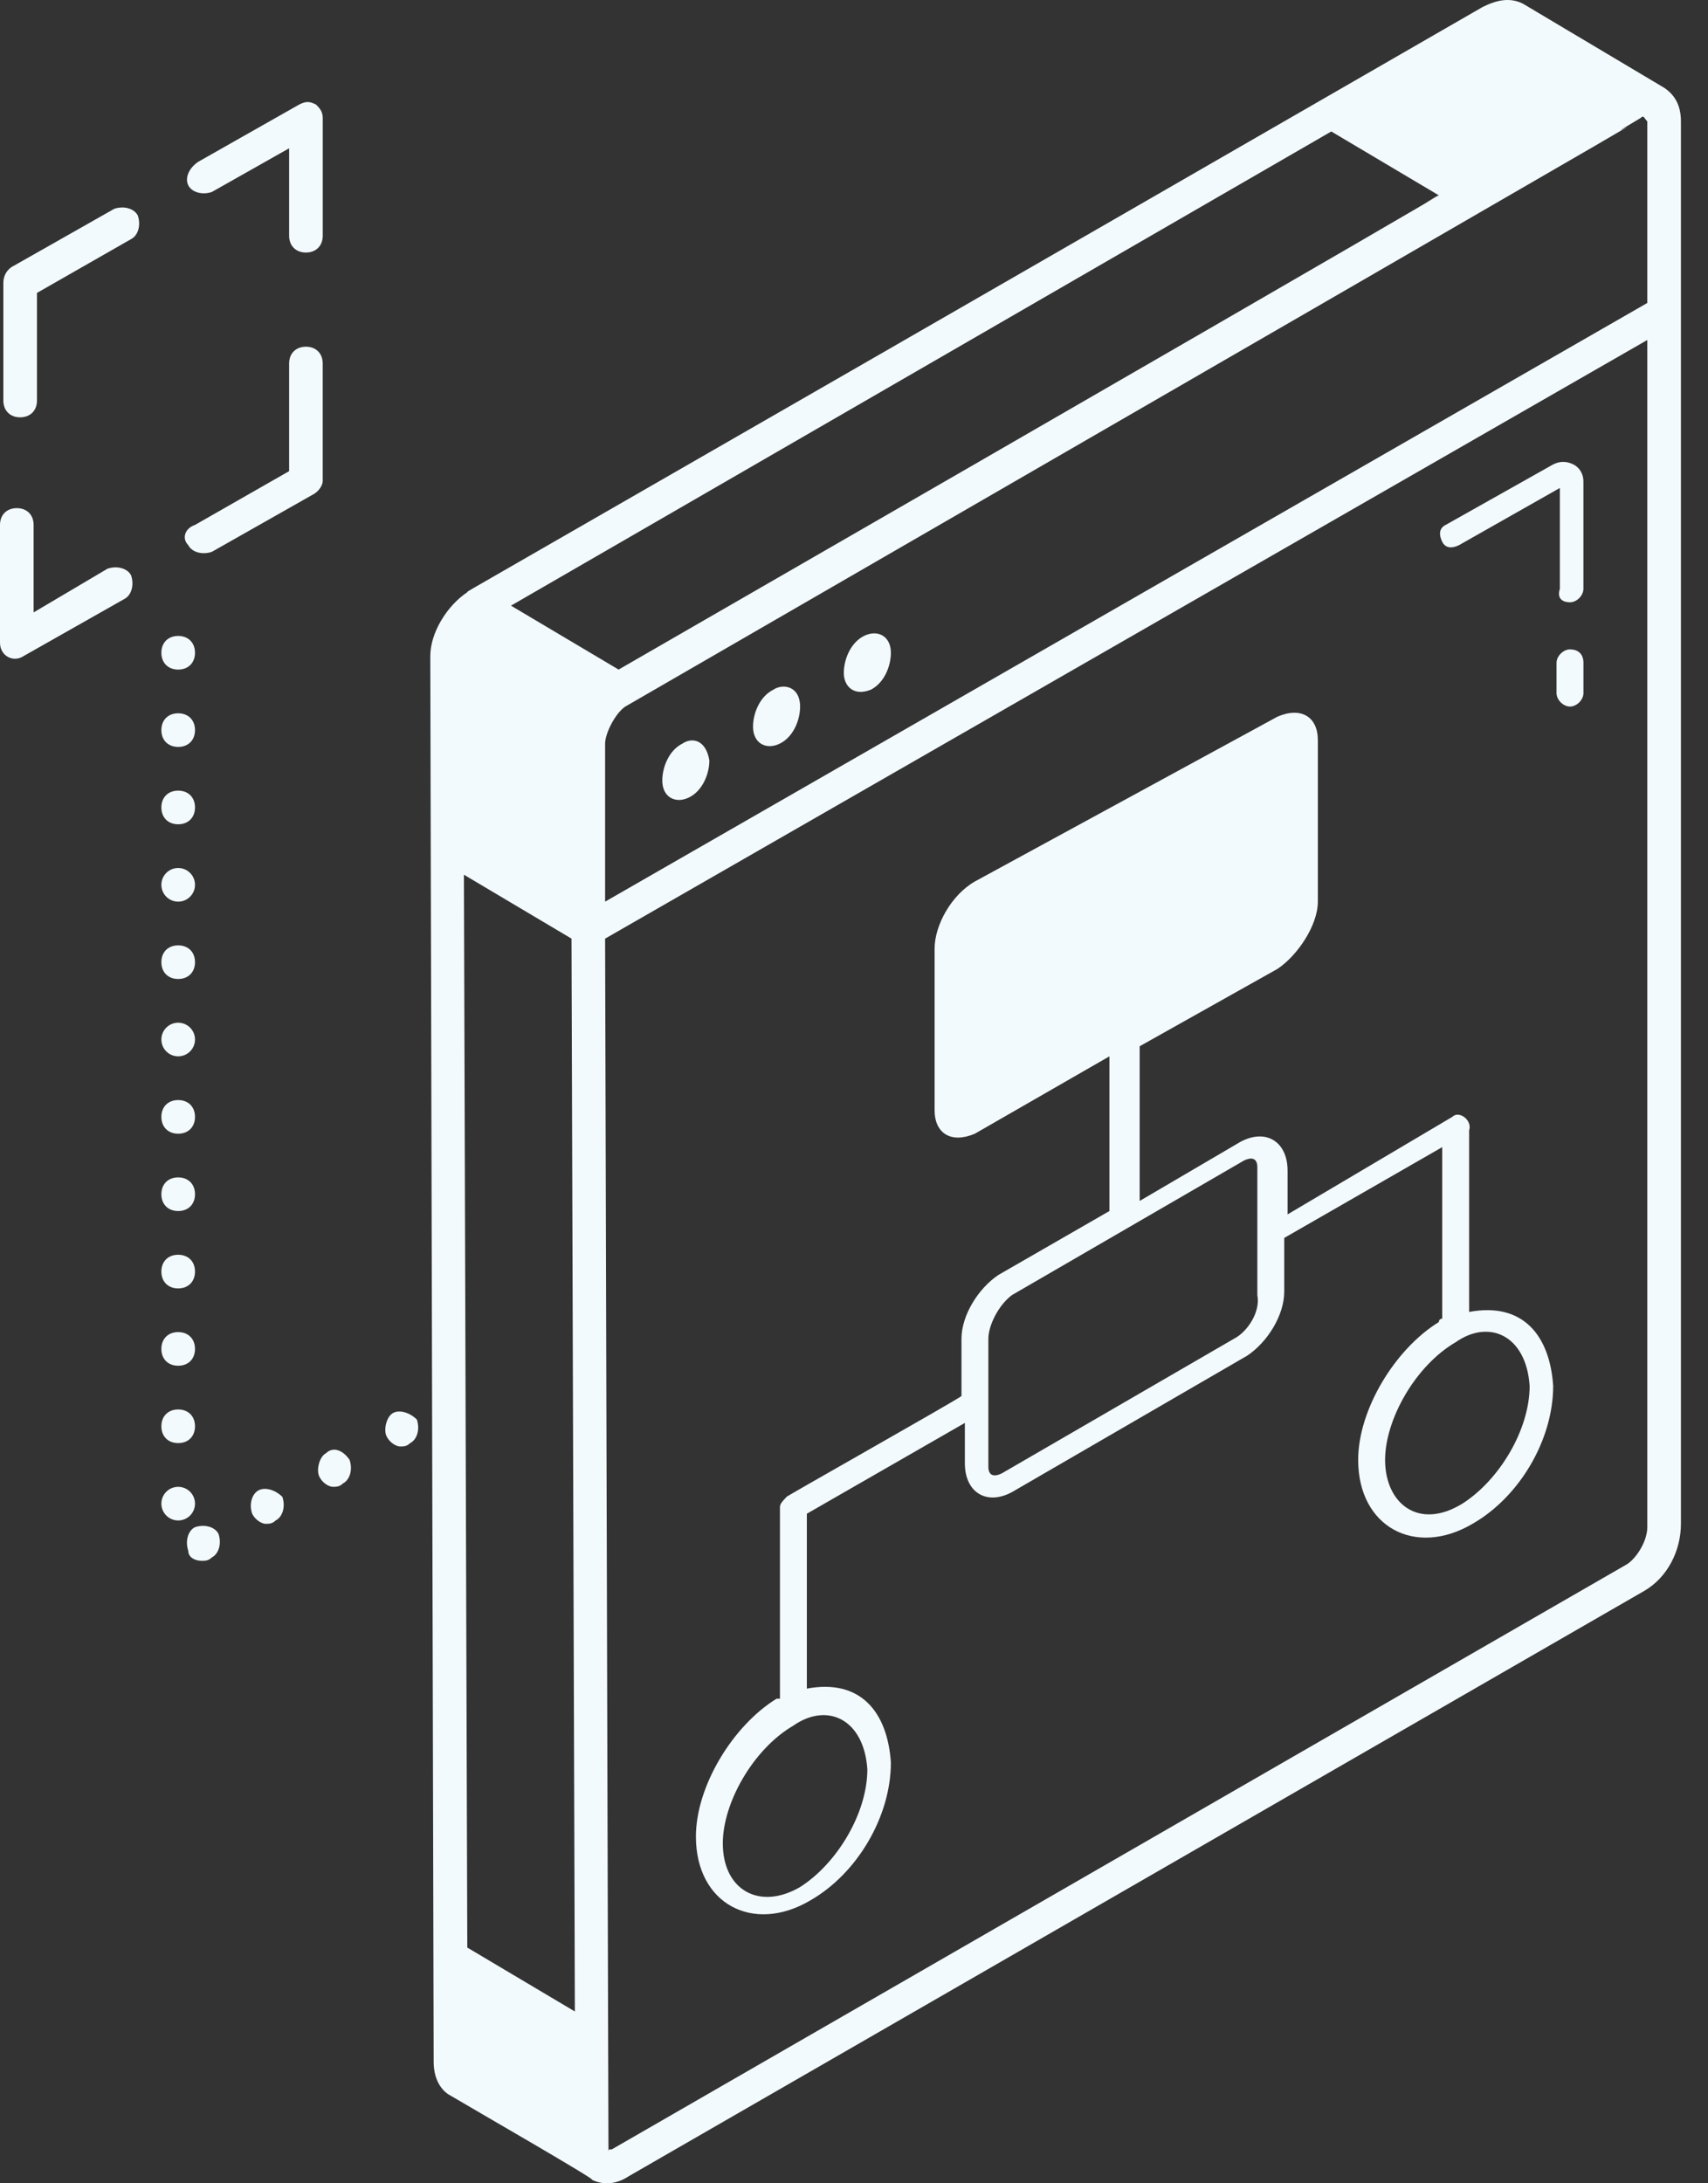 <svg width="54" height="69" viewBox="0 0 54 69" fill="none" xmlns="http://www.w3.org/2000/svg">
<rect x="0" y="0" width="54" height="69" fill="#333333" stroke="none"/>
<path d="M5.633 29.877C5.315 29.877 5.102 30.089 5.102 30.408C5.102 30.727 5.315 30.939 5.633 30.939C5.952 30.939 6.165 30.727 6.165 30.408C6.165 30.089 5.952 29.877 5.633 29.877Z" fill="#F3FAFD"/>
<path d="M5.633 28.495C5.927 28.495 6.165 28.257 6.165 27.963C6.165 27.67 5.927 27.432 5.633 27.432C5.34 27.432 5.102 27.67 5.102 27.963C5.102 28.257 5.34 28.495 5.633 28.495Z" fill="#F3FAFD"/>
<path d="M5.633 48.052C5.927 48.052 6.165 47.814 6.165 47.52C6.165 47.227 5.927 46.989 5.633 46.989C5.34 46.989 5.102 47.227 5.102 47.52C5.102 47.814 5.34 48.052 5.633 48.052Z" fill="#F3FAFD"/>
<path d="M5.633 45.607C5.952 45.607 6.165 45.395 6.165 45.076C6.165 44.757 5.952 44.544 5.633 44.544C5.315 44.544 5.102 44.757 5.102 45.076C5.102 45.395 5.315 45.607 5.633 45.607Z" fill="#F3FAFD"/>
<path d="M5.633 33.384C5.927 33.384 6.165 33.146 6.165 32.852C6.165 32.559 5.927 32.321 5.633 32.321C5.34 32.321 5.102 32.559 5.102 32.852C5.102 33.146 5.34 33.384 5.633 33.384Z" fill="#F3FAFD"/>
<path d="M5.633 26.05C5.952 26.05 6.165 25.837 6.165 25.518C6.165 25.2 5.952 24.987 5.633 24.987C5.315 24.987 5.102 25.2 5.102 25.518C5.102 25.837 5.315 26.05 5.633 26.05Z" fill="#F3FAFD"/>
<path d="M5.633 35.829C5.952 35.829 6.165 35.616 6.165 35.297C6.165 34.978 5.952 34.766 5.633 34.766C5.315 34.766 5.102 34.978 5.102 35.297C5.102 35.616 5.315 35.829 5.633 35.829Z" fill="#F3FAFD"/>
<path d="M12.435 44.651C12.223 44.757 12.117 45.182 12.223 45.395C12.329 45.607 12.542 45.714 12.648 45.714C12.754 45.714 12.861 45.714 12.967 45.607C13.179 45.501 13.286 45.182 13.179 44.863C12.967 44.651 12.648 44.544 12.435 44.651Z" fill="#F3FAFD"/>
<path d="M8.184 47.095C7.972 47.201 7.866 47.52 7.972 47.839C8.078 48.051 8.291 48.158 8.397 48.158C8.503 48.158 8.61 48.158 8.716 48.051C8.928 47.945 9.035 47.626 8.928 47.307C8.716 47.095 8.397 46.989 8.184 47.095Z" fill="#F3FAFD"/>
<path d="M5.633 40.718C5.952 40.718 6.165 40.505 6.165 40.186C6.165 39.867 5.952 39.655 5.633 39.655C5.315 39.655 5.102 39.867 5.102 40.186C5.102 40.505 5.315 40.718 5.633 40.718Z" fill="#F3FAFD"/>
<path d="M5.633 23.605C5.952 23.605 6.165 23.393 6.165 23.074C6.165 22.755 5.952 22.543 5.633 22.543C5.315 22.543 5.102 22.755 5.102 23.074C5.102 23.393 5.315 23.605 5.633 23.605Z" fill="#F3FAFD"/>
<path d="M10.309 45.926C10.097 46.032 9.991 46.458 10.097 46.67C10.203 46.883 10.416 46.989 10.522 46.989C10.628 46.989 10.735 46.989 10.841 46.883C11.053 46.776 11.16 46.458 11.053 46.139C10.841 45.82 10.522 45.713 10.309 45.926Z" fill="#F3FAFD"/>
<path d="M5.102 20.63C5.102 20.948 5.315 21.161 5.633 21.161C5.952 21.161 6.165 20.948 6.165 20.63C6.165 20.311 5.952 20.098 5.633 20.098C5.315 20.098 5.102 20.311 5.102 20.63Z" fill="#F3FAFD"/>
<path d="M5.102 37.742C5.102 38.061 5.315 38.273 5.633 38.273C5.952 38.273 6.165 38.061 6.165 37.742C6.165 37.423 5.952 37.21 5.633 37.21C5.315 37.21 5.102 37.423 5.102 37.742Z" fill="#F3FAFD"/>
<path d="M6.377 49.327C6.484 49.327 6.59 49.327 6.696 49.221C6.909 49.114 7.015 48.795 6.909 48.477C6.803 48.264 6.484 48.158 6.165 48.264C5.952 48.37 5.846 48.689 5.952 49.008C5.952 49.221 6.165 49.327 6.377 49.327Z" fill="#F3FAFD"/>
<path d="M5.633 42.099C5.315 42.099 5.102 42.312 5.102 42.631C5.102 42.95 5.315 43.162 5.633 43.162C5.952 43.162 6.165 42.95 6.165 42.631C6.165 42.312 5.952 42.099 5.633 42.099Z" fill="#F3FAFD"/>
<path d="M46.873 0.222C12.754 19.885 14.88 18.61 14.774 18.716C14.136 19.141 13.604 19.992 13.604 20.736L13.711 65.164C13.711 65.802 14.03 66.121 14.242 66.227C14.774 66.546 19.025 68.99 18.706 68.884C19.131 69.097 19.557 68.99 19.875 68.778L51.974 50.284C52.718 49.859 53.144 49.008 53.144 48.158V3.836C53.144 3.305 52.931 2.986 52.612 2.773L48.148 0.116C47.723 -0.097 47.298 0.01 46.873 0.222ZM18.069 29.664L18.175 63.57L14.774 61.55L14.667 27.644L18.069 29.664ZM19.131 28.495V23.499C19.131 23.18 19.45 22.543 19.769 22.33C62.072 -2.116 48.467 5.749 51.868 3.73C51.974 3.623 51.974 3.73 52.081 3.836V9.575L19.131 28.495ZM42.09 4.155L45.491 6.174C42.834 7.662 55.163 0.647 19.557 21.161L16.155 19.141L42.09 4.155ZM51.443 49.433L19.344 67.927C19.238 67.927 19.238 67.927 19.238 68.034C19.238 67.927 19.238 69.522 19.131 29.664L52.081 10.745V48.264C52.081 48.689 51.762 49.221 51.443 49.433Z" fill="#F3FAFD"/>
<path d="M24.446 21.799C24.021 22.011 23.808 22.543 23.808 22.968C23.808 23.499 24.233 23.712 24.658 23.499C25.084 23.287 25.296 22.755 25.296 22.33C25.296 21.692 24.765 21.586 24.446 21.799Z" fill="#F3FAFD"/>
<path d="M21.577 23.499C21.151 23.712 20.939 24.243 20.939 24.669C20.939 25.2 21.364 25.413 21.789 25.2C22.214 24.987 22.427 24.456 22.427 24.031C22.321 23.393 21.896 23.287 21.577 23.499Z" fill="#F3FAFD"/>
<path d="M27.316 20.098C26.891 20.31 26.678 20.842 26.678 21.267C26.678 21.692 26.997 22.011 27.529 21.798C27.954 21.586 28.166 21.054 28.166 20.629C28.166 20.098 27.741 19.885 27.316 20.098Z" fill="#F3FAFD"/>
<path d="M46.448 41.462V35.722C46.554 35.403 46.129 35.084 45.916 35.297L40.708 38.379V36.998C40.708 36.041 39.964 35.616 39.114 36.147L36.032 37.954V33.065L40.389 30.62C41.027 30.195 41.665 29.239 41.665 28.495V23.393C41.665 22.649 41.133 22.33 40.389 22.649L30.823 27.857C30.079 28.282 29.548 29.239 29.548 29.983V35.084C29.548 35.828 30.079 36.147 30.823 35.828L35.075 33.384V38.273L31.567 40.292C30.93 40.718 30.398 41.568 30.398 42.312V44.119C30.292 44.225 24.446 47.52 24.871 47.307C24.765 47.414 24.659 47.52 24.659 47.626V53.685H24.552C23.171 54.535 22.002 56.448 22.002 58.043C22.002 60.168 23.808 61.125 25.615 60.062C27.103 59.212 28.166 57.405 28.166 55.704C28.06 54.11 27.21 53.047 25.509 53.366V47.839L30.505 44.969V46.245C30.505 47.201 31.248 47.626 32.099 47.095L39.433 42.843C40.07 42.418 40.602 41.568 40.602 40.824V39.123L45.597 36.254V41.674C45.597 41.674 45.491 41.674 45.491 41.781C44.109 42.631 42.94 44.544 42.94 46.138C42.94 48.264 44.747 49.221 46.554 48.158C48.042 47.307 49.105 45.501 49.105 43.8C48.999 42.206 48.148 41.143 46.448 41.462ZM27.422 55.917C27.422 57.299 26.466 58.893 25.296 59.637C24.021 60.381 22.852 59.743 22.852 58.255C22.852 56.98 23.808 55.279 25.084 54.535C26.147 53.791 27.316 54.322 27.422 55.917ZM39.008 42.312L31.674 46.563C31.461 46.67 31.248 46.67 31.248 46.351V42.312C31.248 41.887 31.567 41.249 31.992 40.93L39.326 36.679C39.539 36.572 39.752 36.572 39.752 36.891V40.93C39.858 41.462 39.433 42.099 39.008 42.312ZM46.235 47.52C44.853 48.37 43.791 47.52 43.791 46.138C43.791 44.863 44.747 43.162 46.023 42.418C47.085 41.674 48.255 42.206 48.361 43.8C48.361 45.182 47.404 46.776 46.235 47.52Z" fill="#F3FAFD"/>
<path d="M49.637 20.523C49.424 20.523 49.211 20.736 49.211 20.948V21.905C49.211 22.117 49.424 22.33 49.637 22.33C49.849 22.33 50.062 22.117 50.062 21.905V20.948C50.062 20.63 49.849 20.523 49.637 20.523Z" fill="#F3FAFD"/>
<path d="M49.636 19.035C49.849 19.035 50.061 18.823 50.061 18.61V15.209C50.061 14.996 49.955 14.784 49.742 14.677C49.53 14.571 49.317 14.571 49.105 14.677L45.703 16.591C45.491 16.697 45.491 16.909 45.597 17.122C45.703 17.335 45.916 17.335 46.129 17.228L49.317 15.421V18.61C49.211 18.929 49.423 19.035 49.636 19.035Z" fill="#F3FAFD"/>
<path d="M5.952 5.855C6.058 6.068 6.377 6.174 6.696 6.068L9.141 4.686V7.45C9.141 7.768 9.353 7.981 9.672 7.981C9.991 7.981 10.204 7.768 10.204 7.45V3.729C10.204 3.517 10.097 3.411 9.991 3.304C9.778 3.198 9.672 3.198 9.459 3.304L6.271 5.111C5.952 5.324 5.846 5.643 5.952 5.855Z" fill="#F3FAFD"/>
<path d="M0.106 8.938V12.658C0.106 12.977 0.319 13.189 0.637 13.189C0.956 13.189 1.169 12.977 1.169 12.658V9.257L4.145 7.556C4.357 7.45 4.464 7.131 4.357 6.812C4.251 6.599 3.932 6.493 3.613 6.599L0.425 8.406C0.212 8.512 0.106 8.725 0.106 8.938Z" fill="#F3FAFD"/>
<path d="M0 20.31C0 20.735 0.425 20.948 0.744 20.735L3.933 18.929C4.145 18.822 4.252 18.503 4.145 18.185C4.039 17.972 3.72 17.866 3.401 17.972L1.063 19.354V16.59C1.063 16.271 0.85 16.059 0.531 16.059C0.213 16.059 0 16.271 0 16.59V20.31Z" fill="#F3FAFD"/>
<path d="M5.952 17.228C6.058 17.441 6.377 17.547 6.696 17.441L9.885 15.634C10.097 15.528 10.203 15.315 10.203 15.209V11.489C10.203 11.17 9.991 10.957 9.672 10.957C9.353 10.957 9.141 11.17 9.141 11.489V14.89L6.164 16.59C5.846 16.697 5.739 17.016 5.952 17.228Z" fill="#F3FAFD"/>
</svg>
